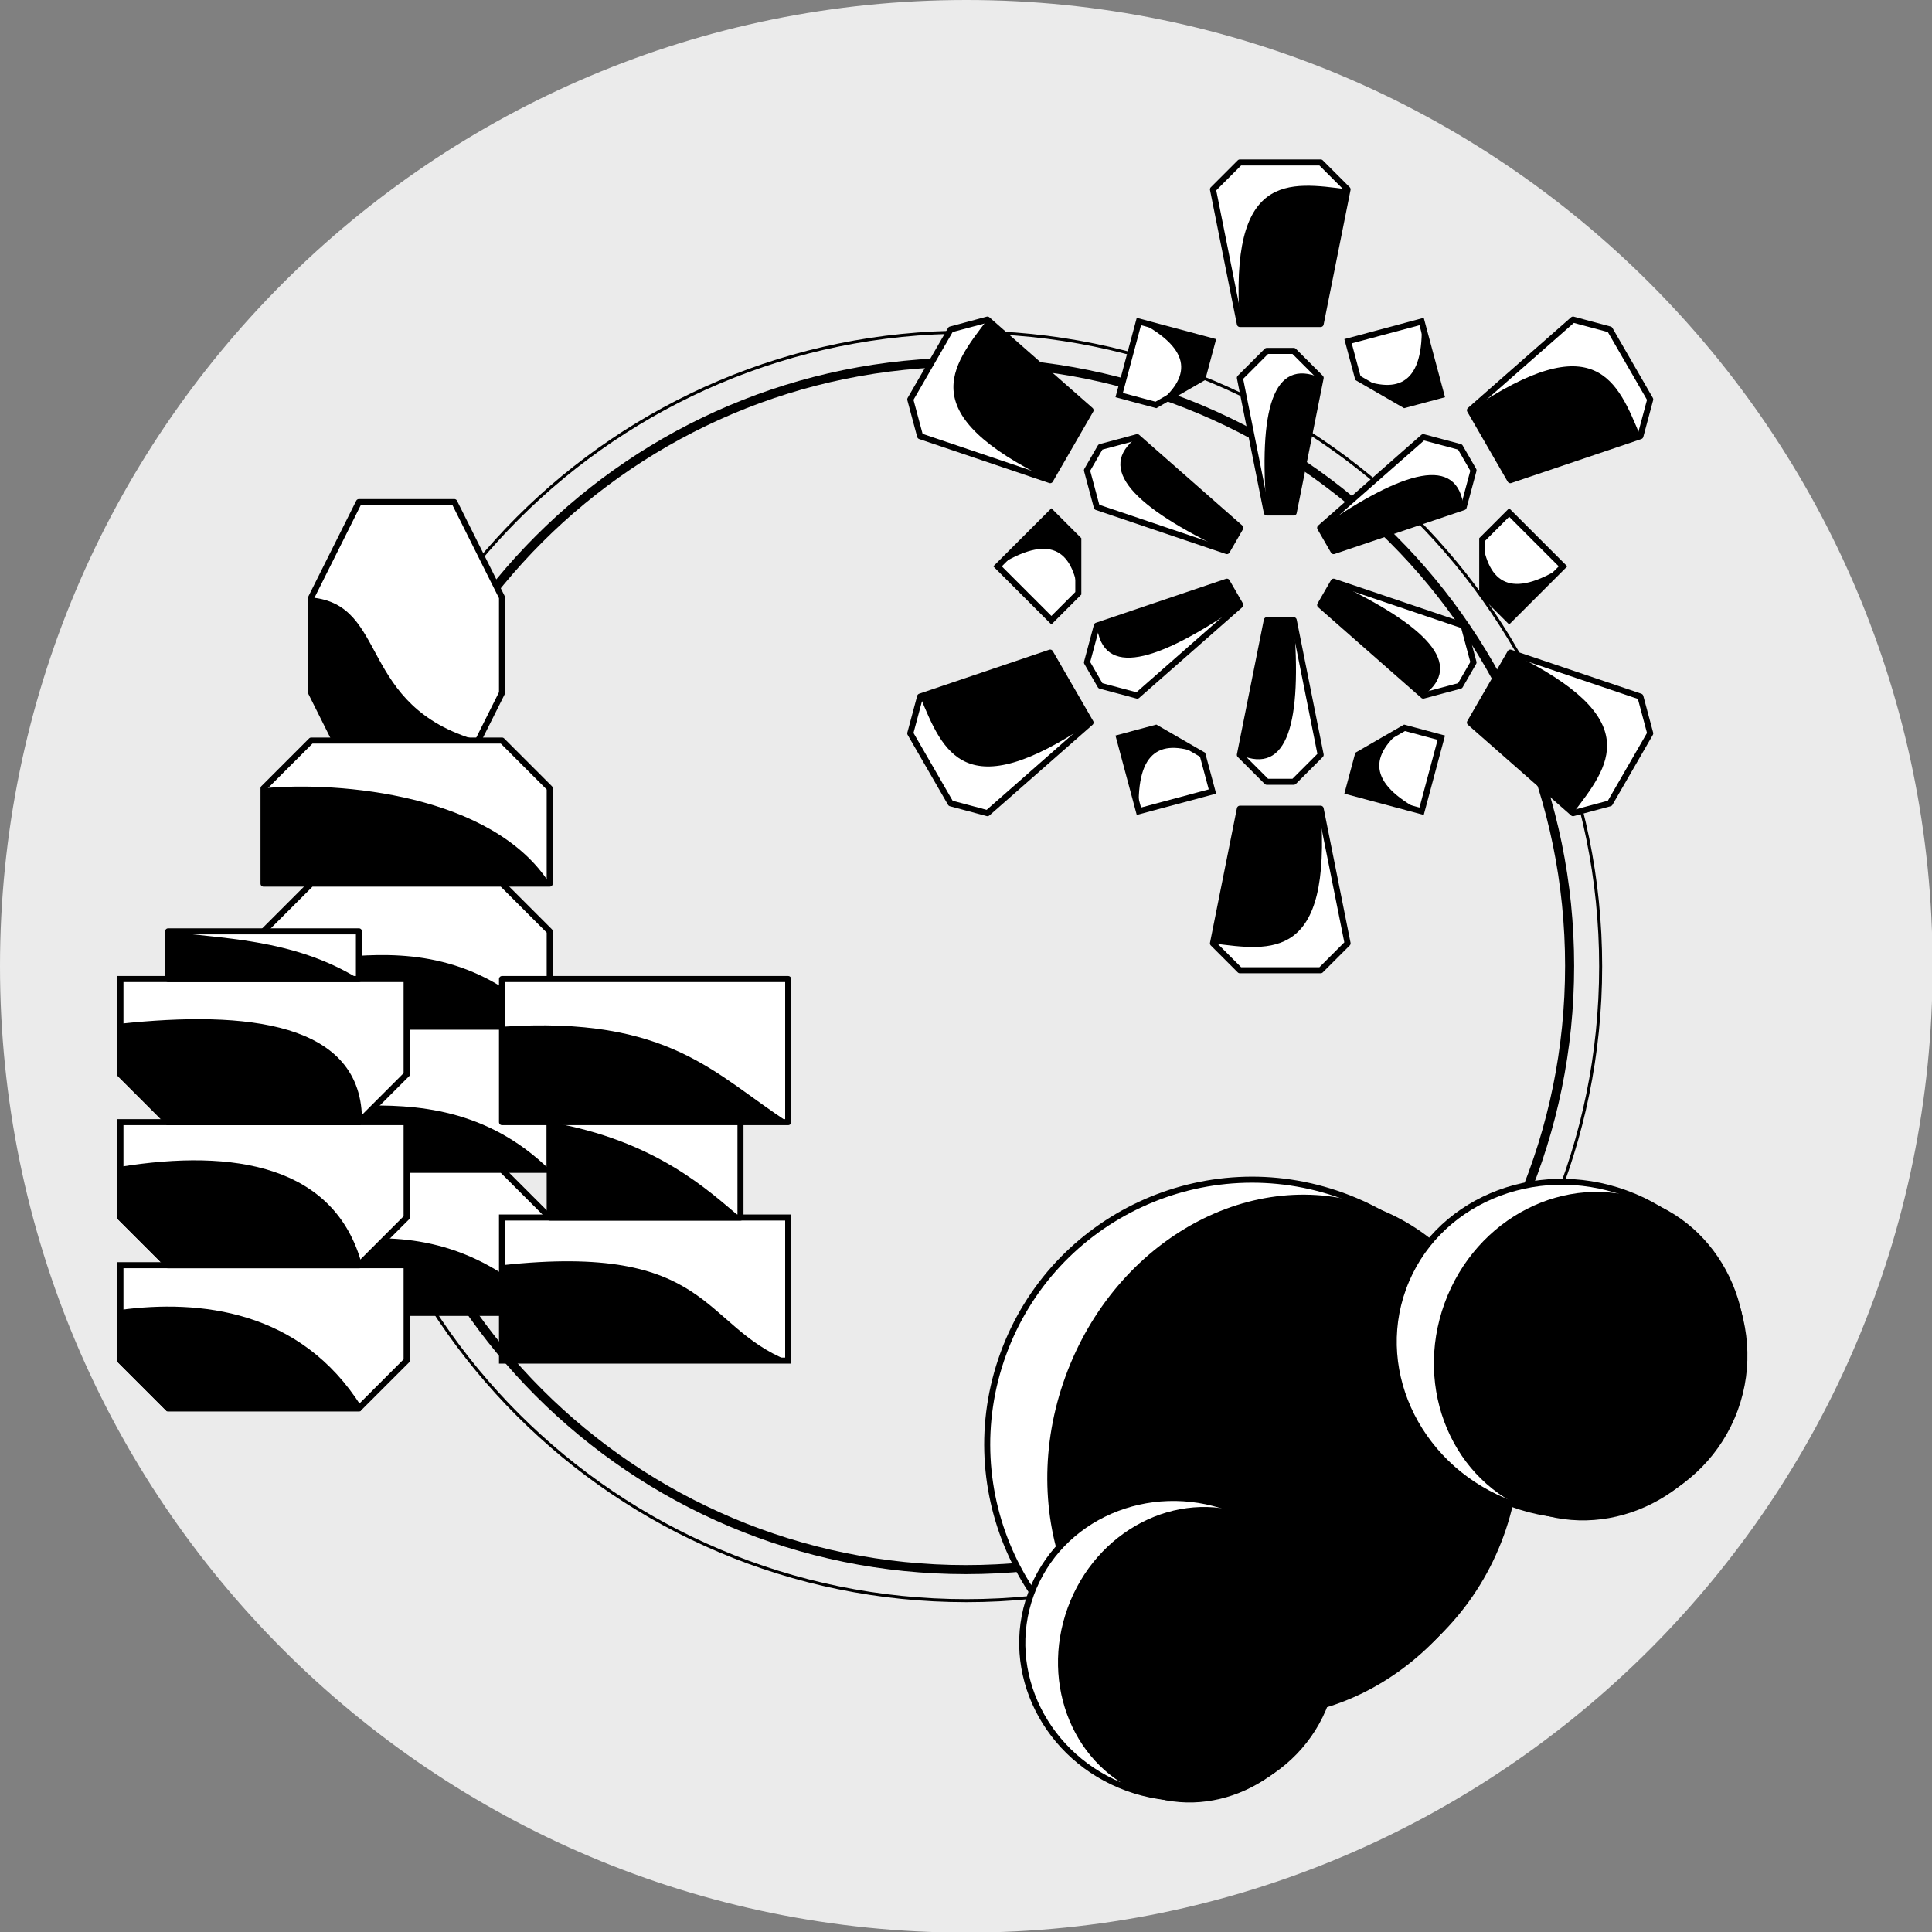 <?xml version="1.0" encoding="UTF-8" standalone="no"?>
<!-- Created with Inkscape (http://www.inkscape.org/) -->

<svg
   xmlns:dc="http://purl.org/dc/elements/1.1/"
   xmlns:cc="http://creativecommons.org/ns#"
   xmlns:rdf="http://www.w3.org/1999/02/22-rdf-syntax-ns#"
   xmlns:svg="http://www.w3.org/2000/svg"
   xmlns="http://www.w3.org/2000/svg"
   xmlns:sodipodi="http://sodipodi.sourceforge.net/DTD/sodipodi-0.dtd"
   xmlns:inkscape="http://www.inkscape.org/namespaces/inkscape"
   width="640"
   height="640"
   id="svg2"
   version="1.1"
   inkscape:version="0.48.4 r9939"
   sodipodi:docname="coalition.svg"
   inkscape:export-filename="/home/michael/coalition.png"
   inkscape:export-xdpi="90"
   inkscape:export-ydpi="90">
  <rect width="100%" height="100%" fill="#808080" stroke="none"/>
  <defs
     id="defs4" />
  <sodipodi:namedview
     id="base"
     pagecolor="#ffffff"
     bordercolor="#666666"
     borderopacity="1.0"
     inkscape:pageopacity="0.0"
     inkscape:pageshadow="2"
     inkscape:zoom="0.49497475"
     inkscape:cx="1213.7626"
     inkscape:cy="46.979254"
     inkscape:document-units="px"
     inkscape:current-layer="layer1"
     showgrid="false"
     inkscape:object-nodes="true"
     inkscape:window-width="1855"
     inkscape:window-height="1056"
     inkscape:window-x="65"
     inkscape:window-y="24"
     inkscape:window-maximized="1">
    <inkscape:grid
       type="xygrid"
       id="grid2982"
       empspacing="5"
       visible="true"
       enabled="true"
       snapvisiblegridlinesonly="true" />
  </sodipodi:namedview>
  <g
     inkscape:label="Layer 1"
     inkscape:groupmode="layer"
     id="layer1"
     transform="translate(0,-412.362)">
    <path
       sodipodi:type="arc"
       style="fill:#ebebeb;fill-opacity:1;stroke:none"
       id="path4120"
       sodipodi:cx="300"
       sodipodi:cy="300"
       sodipodi:rx="300"
       sodipodi:ry="300"
       d="M 600,300 C 600,465.685 465.685,600 300,600 134.315,600 0,465.685 0,300 0,134.315 134.315,0 300,0 465.685,0 600,134.315 600,300 z"
       transform="matrix(1.067,0,0,1.067,0,412.362)" />
    <path
       sodipodi:type="arc"
       style="fill:none;stroke:#000000;stroke-width:1.048;stroke-linecap:round;stroke-linejoin:round;stroke-miterlimit:4;stroke-opacity:1;stroke-dasharray:none;stroke-dashoffset:0"
       id="path2984"
       sodipodi:cx="300"
       sodipodi:cy="300"
       sodipodi:rx="220"
       sodipodi:ry="220"
       d="M 520,300 C 520,421.503 421.503,520 300,520 178.497,520 80,421.503 80,300 80,178.497 178.497,80 300,80 c 121.503,0 220,98.497 220,220 z"
       transform="matrix(0.955,0,0,0.955,33.636,445.999)" />
    <path
       transform="matrix(0.909,0,0,0.909,47.273,459.635)"
       d="M 520,300 C 520,421.503 421.503,520 300,520 178.497,520 80,421.503 80,300 80,178.497 178.497,80 300,80 c 121.503,0 220,98.497 220,220 z"
       sodipodi:ry="220"
       sodipodi:rx="220"
       sodipodi:cy="300"
       sodipodi:cx="300"
       id="path3754"
       style="fill:none;stroke:#000000;stroke-width:3.3;stroke-linecap:round;stroke-linejoin:round;stroke-miterlimit:4;stroke-opacity:1;stroke-dasharray:none;stroke-dashoffset:0"
       sodipodi:type="arc" />
    <g
       id="g4109"
       transform="matrix(1.03,0.375,-0.375,1.03,303.676,-213.872)">
      <g
         transform="translate(120,80)"
         id="g3779">
        <path
           sodipodi:type="arc"
           style="fill:#ffffff;fill-opacity:1;stroke:#000000;stroke-width:1.824;stroke-linecap:round;stroke-linejoin:round;stroke-miterlimit:4;stroke-opacity:1;stroke-dasharray:none;stroke-dashoffset:0"
           id="path3775"
           sodipodi:cx="320"
           sodipodi:cy="380"
           sodipodi:rx="80"
           sodipodi:ry="80"
           d="m 400,380 c 0,44.183 -35.817,80 -80,80 -44.183,0 -80,-35.817 -80,-80 0,-44.183 35.817,-80 80,-80 44.183,0 80,35.817 80,80 z"
           transform="translate(0,452.362)" />
        <path
           sodipodi:type="arc"
           style="fill:#000000;fill-opacity:1;stroke:none"
           id="path3777"
           sodipodi:cx="340"
           sodipodi:cy="380"
           sodipodi:rx="80"
           sodipodi:ry="80"
           d="m 420,380 c 0,44.183 -35.817,80 -80,80 -44.183,0 -80,-35.817 -80,-80 0,-44.183 35.817,-80 80,-80 44.183,0 80,35.817 80,80 z"
           transform="matrix(0.875,0,0,1,32.5,452.362)" />
      </g>
      <g
         id="g3807"
         transform="matrix(0.667,0,0,0.625,306.667,332.136)">
        <path
           transform="translate(0,452.362)"
           d="m 400,380 c 0,44.183 -35.817,80 -80,80 -44.183,0 -80,-35.817 -80,-80 0,-44.183 35.817,-80 80,-80 44.183,0 80,35.817 80,80 z"
           sodipodi:ry="80"
           sodipodi:rx="80"
           sodipodi:cy="380"
           sodipodi:cx="320"
           id="path3809"
           style="fill:#ffffff;fill-opacity:1;stroke:#000000;stroke-width:2.826;stroke-linecap:round;stroke-linejoin:round;stroke-miterlimit:4;stroke-opacity:1;stroke-dasharray:none;stroke-dashoffset:0"
           sodipodi:type="arc" />
        <path
           transform="matrix(0.875,0,0,1,32.5,452.362)"
           d="m 420,380 c 0,44.183 -35.817,80 -80,80 -44.183,0 -80,-35.817 -80,-80 0,-44.183 35.817,-80 80,-80 44.183,0 80,35.817 80,80 z"
           sodipodi:ry="80"
           sodipodi:rx="80"
           sodipodi:cy="380"
           sodipodi:cx="340"
           id="path3811"
           style="fill:#000000;fill-opacity:1;stroke:none"
           sodipodi:type="arc" />
      </g>
      <g
         transform="matrix(0.593,0,0,0.563,250.37,509.158)"
         id="g3813">
        <path
           sodipodi:type="arc"
           style="fill:#ffffff;fill-opacity:1;stroke:#000000;stroke-width:3.16;stroke-linecap:round;stroke-linejoin:round;stroke-miterlimit:4;stroke-opacity:1;stroke-dasharray:none;stroke-dashoffset:0"
           id="path3815"
           sodipodi:cx="320"
           sodipodi:cy="380"
           sodipodi:rx="80"
           sodipodi:ry="80"
           d="m 400,380 c 0,44.183 -35.817,80 -80,80 -44.183,0 -80,-35.817 -80,-80 0,-44.183 35.817,-80 80,-80 44.183,0 80,35.817 80,80 z"
           transform="translate(0,452.362)" />
        <path
           sodipodi:type="arc"
           style="fill:#000000;fill-opacity:1;stroke:none"
           id="path3817"
           sodipodi:cx="340"
           sodipodi:cy="380"
           sodipodi:rx="80"
           sodipodi:ry="80"
           d="m 420,380 c 0,44.183 -35.817,80 -80,80 -44.183,0 -80,-35.817 -80,-80 0,-44.183 35.817,-80 80,-80 44.183,0 80,35.817 80,80 z"
           transform="matrix(0.875,0,0,1,32.5,452.362)" />
      </g>
    </g>
    <g
       id="g3881"
       transform="matrix(-1.58,0,0,1.58,592.898,-1020.851)">
      <path
         inkscape:connector-curvature="0"
         id="path3825"
         d="m 280,1072.362 -10,-20 0,-20 10,-20 20,0 10,20 0,20 -10,20 z"
         style="fill:#ffffff;fill-opacity:1;stroke:#000000;stroke-width:1.266;stroke-linecap:round;stroke-linejoin:round;stroke-miterlimit:4;stroke-opacity:1;stroke-dasharray:none;stroke-dashoffset:0" />
      <path
         sodipodi:nodetypes="cccccc"
         inkscape:connector-curvature="0"
         id="path3849"
         d="m 275,1062.362 c 25.399,-7.194 18.581,-28.525 35,-30 l 0,20 -10,20 -20,0 z"
         style="fill:#000000;fill-opacity:1;stroke:none" />
      <path
         inkscape:connector-curvature="0"
         id="path3823"
         d="m 270,1062.362 40,0 10,10 0,20 -60,0 0,-20 z"
         style="fill:#ffffff;fill-opacity:1;stroke:#000000;stroke-width:1.266;stroke-linecap:round;stroke-linejoin:round;stroke-miterlimit:4;stroke-opacity:1;stroke-dasharray:none;stroke-dashoffset:0" />
      <path
         style="fill:#ffffff;fill-opacity:1;stroke:#000000;stroke-width:1.266;stroke-linecap:round;stroke-linejoin:round;stroke-miterlimit:4;stroke-opacity:1;stroke-dasharray:none;stroke-dashoffset:0"
         d="m 270,1092.362 40,0 10,10 0,20 -60,0 0,-20 z"
         id="path3827"
         inkscape:connector-curvature="0" />
      <path
         inkscape:connector-curvature="0"
         id="path3829"
         d="m 270,1122.362 40,0 10,10 0,20 -60,0 0,-20 z"
         style="fill:#ffffff;fill-opacity:1;stroke:#000000;stroke-width:1.266;stroke-linecap:round;stroke-linejoin:round;stroke-miterlimit:4;stroke-opacity:1;stroke-dasharray:none;stroke-dashoffset:0" />
      <path
         style="fill:#ffffff;fill-opacity:1;stroke:#000000;stroke-width:1.266;stroke-linecap:round;stroke-linejoin:round;stroke-miterlimit:4;stroke-opacity:1;stroke-dasharray:none;stroke-dashoffset:0"
         d="m 270,1152.362 40,0 10,10 0,20 -60,0 0,-20 z"
         id="path3831"
         inkscape:connector-curvature="0" />
      <path
         sodipodi:nodetypes="cccc"
         inkscape:connector-curvature="0"
         id="path3841"
         d="m 260,1092.362 c 11.909,-18.677 44.004,-21.519 60,-20 l 0,20 z"
         style="fill:#000000;fill-opacity:1;stroke:none" />
      <path
         style="fill:#000000;fill-opacity:1;stroke:none"
         d="m 260,1122.362 c 27.871,-29.494 60.297,-3.411 60,-20 l 0,20 z"
         id="path3843"
         inkscape:connector-curvature="0"
         sodipodi:nodetypes="cccc" />
      <path
         sodipodi:nodetypes="cccc"
         inkscape:connector-curvature="0"
         id="path3845"
         d="m 260,1152.362 c 26.464,-25.923 60.195,-3.223 60,-20 l 0,20 z"
         style="fill:#000000;fill-opacity:1;stroke:none" />
      <path
         style="fill:#000000;fill-opacity:1;stroke:none"
         d="m 260,1182.362 c 29.845,-30.525 60.629,-4.005 60,-20 l 0,20 z"
         id="path3847"
         inkscape:connector-curvature="0"
         sodipodi:nodetypes="cccc" />
      <path
         inkscape:connector-curvature="0"
         id="path3851"
         d="m 300,1202.362 -10,-10 0,-20 60,0 0,20 -10,10 z"
         style="fill:#ffffff;fill-opacity:1;stroke:#000000;stroke-width:1.266;stroke-miterlimit:4;stroke-opacity:1;stroke-dasharray:none" />
      <path
         sodipodi:nodetypes="ccccc"
         inkscape:connector-curvature="0"
         id="path3853"
         d="m 300,1202.362 c 12.61,-20.065 33.542,-22.188 50,-20 l 0,10 -10,10 z"
         style="fill:#000000;fill-opacity:1;stroke:#000000;stroke-width:1.266;stroke-linecap:round;stroke-linejoin:round;stroke-miterlimit:4;stroke-opacity:1;stroke-dasharray:none;stroke-dashoffset:0" />
      <path
         style="fill:#ffffff;fill-opacity:1;stroke:#000000;stroke-width:1.266;stroke-miterlimit:4;stroke-opacity:1;stroke-dasharray:none"
         d="m 300,1172.362 -10,-10 0,-20 60,0 0,20 -10,10 z"
         id="path3855"
         inkscape:connector-curvature="0" />
      <path
         style="fill:#000000;fill-opacity:1;stroke:#000000;stroke-width:1.266;stroke-linecap:round;stroke-linejoin:round;stroke-miterlimit:4;stroke-opacity:1;stroke-dasharray:none;stroke-dashoffset:0"
         d="m 300,1172.362 c 5.47,-20.208 26.109,-23.849 50,-20 l 0,10 -10,10 z"
         id="path3857"
         inkscape:connector-curvature="0"
         sodipodi:nodetypes="ccccc" />
      <path
         inkscape:connector-curvature="0"
         id="path3859"
         d="m 300,1142.362 -10,-10 0,-20 60,0 0,20 -10,10 z"
         style="fill:#ffffff;fill-opacity:1;stroke:#000000;stroke-width:1.266;stroke-miterlimit:4;stroke-opacity:1;stroke-dasharray:none" />
      <path
         sodipodi:nodetypes="ccccc"
         inkscape:connector-curvature="0"
         id="path3861"
         d="m 300,1142.362 c -0.356,-20.338 23.562,-22.797 50,-20 l 0,10 -10,10 z"
         style="fill:#000000;fill-opacity:1;stroke:#000000;stroke-width:1.266;stroke-linecap:round;stroke-linejoin:round;stroke-miterlimit:4;stroke-opacity:1;stroke-dasharray:none;stroke-dashoffset:0" />
      <path
         inkscape:connector-curvature="0"
         id="path3863"
         d="m 300,1112.362 0,-10 40,0 0,10 z"
         style="fill:#ffffff;fill-opacity:1;stroke:#000000;stroke-width:1.266;stroke-linecap:round;stroke-linejoin:round;stroke-miterlimit:4;stroke-opacity:1;stroke-dasharray:none;stroke-dashoffset:0" />
      <path
         sodipodi:nodetypes="cccc"
         inkscape:connector-curvature="0"
         id="path3865"
         d="m 300,1112.362 c 13.921,-8.652 29.596,-8.439 40,-10 l 0,10 z"
         style="fill:#000000;fill-opacity:1;stroke:none" />
      <path
         inkscape:connector-curvature="0"
         id="path3867"
         d="m 270,1192.362 0,-30 -60,0 0,30 z"
         style="fill:#ffffff;fill-opacity:1;stroke:#000000;stroke-width:1.266;stroke-miterlimit:4;stroke-opacity:1;stroke-dasharray:none" />
      <path
         inkscape:connector-curvature="0"
         id="path3869"
         d="m 210,1142.362 60,0 0,-30 -60,0 z"
         style="fill:#ffffff;fill-opacity:1;stroke:#000000;stroke-width:1.266;stroke-linecap:round;stroke-linejoin:round;stroke-miterlimit:4;stroke-opacity:1;stroke-dasharray:none;stroke-dashoffset:0" />
      <path
         inkscape:connector-curvature="0"
         id="path3871"
         d="m 260,1142.362 0,20 -40,0 0,-20 z"
         style="fill:#ffffff;fill-opacity:1;stroke:#000000;stroke-width:1.266;stroke-linecap:round;stroke-linejoin:round;stroke-miterlimit:4;stroke-opacity:1;stroke-dasharray:none;stroke-dashoffset:0" />
      <path
         sodipodi:nodetypes="cccc"
         transform="translate(0,452.362)"
         inkscape:connector-curvature="0"
         id="path3873"
         d="m 210,690 c 15.329,-9.879 24.758,-22.353 60,-20 l 0,20 z"
         style="fill:#000000;fill-opacity:1;stroke:none" />
      <path
         style="fill:#000000;fill-opacity:1;stroke:none"
         d="m 210,1192.362 c 18.322,-7.367 16.086,-24.794 60,-20 l 0,20 z"
         id="path3875"
         inkscape:connector-curvature="0"
         sodipodi:nodetypes="cccc" />
      <path
         sodipodi:nodetypes="cccc"
         transform="translate(0,452.362)"
         inkscape:connector-curvature="0"
         id="path3879"
         d="m 220,710 c 6.641,-5.583 17.752,-16.179 40,-20 l 0,20 z"
         style="fill:#000000;fill-opacity:1;stroke:none" />
    </g>
    <g
       id="g4065"
       transform="matrix(0.892,0,0,0.892,9.327,241.067)">
      <g
         id="g3965">
        <path
           style="fill:#ffffff;fill-opacity:1;stroke:#000000;stroke-width:2.241;stroke-linecap:round;stroke-linejoin:round;stroke-miterlimit:4;stroke-opacity:1;stroke-dasharray:none;stroke-dashoffset:0"
           d="m 460,382.362 10,0 10,-50 -10,-10 -10,0 -10,10 z"
           id="path3939"
           inkscape:connector-curvature="0" />
        <path
           style="fill:#ffffff;fill-opacity:1;stroke:#000000;stroke-width:2.241;stroke-linecap:round;stroke-linejoin:round;stroke-miterlimit:4;stroke-opacity:1;stroke-dasharray:none;stroke-dashoffset:0"
           d="m 450,312.362 30,0 10,-50 -10,-10 -30,0 -10,10 z"
           id="path3941"
           inkscape:connector-curvature="0" />
        <path
           style="fill:#000000;fill-opacity:1;stroke:none"
           d="m 460,-70 c -3.104,-37.985 2.171,-57.688 20,-50 l -10,50 z"
           id="path3953"
           inkscape:connector-curvature="0"
           transform="translate(0,452.362)"
           sodipodi:nodetypes="cccc" />
        <path
           style="fill:#000000;fill-opacity:1;stroke:none"
           d="m 450,-140 30,0 10,-50 c -21.863,-2.83 -44.125,-6.573 -40,50 z"
           id="path3955"
           inkscape:connector-curvature="0"
           transform="translate(0,452.362)"
           sodipodi:nodetypes="cccc" />
        <path
           inkscape:connector-curvature="0"
           id="path3957"
           d="m 470,422.362 -10,0 -10,50 10,10 10,0 10,-10 z"
           style="fill:#ffffff;fill-opacity:1;stroke:#000000;stroke-width:2.241;stroke-linecap:round;stroke-linejoin:round;stroke-miterlimit:4;stroke-opacity:1;stroke-dasharray:none;stroke-dashoffset:0" />
        <path
           inkscape:connector-curvature="0"
           id="path3959"
           d="m 480,492.362 -30,0 -10,50 10,10 30,0 10,-10 z"
           style="fill:#ffffff;fill-opacity:1;stroke:#000000;stroke-width:2.241;stroke-linecap:round;stroke-linejoin:round;stroke-miterlimit:4;stroke-opacity:1;stroke-dasharray:none;stroke-dashoffset:0" />
        <path
           sodipodi:nodetypes="cccc"
           inkscape:connector-curvature="0"
           id="path3961"
           d="m 470,422.362 c 3.104,37.985 -2.171,57.688 -20,50 l 10,-50 z"
           style="fill:#000000;fill-opacity:1;stroke:none" />
        <path
           sodipodi:nodetypes="cccc"
           inkscape:connector-curvature="0"
           id="path3963"
           d="m 480,492.362 -30,0 -10,50 c 21.863,2.83 44.125,6.573 40,-50 z"
           style="fill:#000000;fill-opacity:1;stroke:none" />
      </g>
      <g
         transform="matrix(0.5,-0.866,0.866,0.5,-115.956,603.883)"
         id="g3975">
        <path
           inkscape:connector-curvature="0"
           id="path3977"
           d="m 460,382.362 10,0 10,-50 -10,-10 -10,0 -10,10 z"
           style="fill:#ffffff;fill-opacity:1;stroke:#000000;stroke-width:2.241;stroke-linecap:round;stroke-linejoin:round;stroke-miterlimit:4;stroke-opacity:1;stroke-dasharray:none;stroke-dashoffset:0" />
        <path
           inkscape:connector-curvature="0"
           id="path3979"
           d="m 450,312.362 30,0 10,-50 -10,-10 -30,0 -10,10 z"
           style="fill:#ffffff;fill-opacity:1;stroke:#000000;stroke-width:2.241;stroke-linecap:round;stroke-linejoin:round;stroke-miterlimit:4;stroke-opacity:1;stroke-dasharray:none;stroke-dashoffset:0" />
        <path
           sodipodi:nodetypes="cccc"
           transform="translate(0,452.362)"
           inkscape:connector-curvature="0"
           id="path3981"
           d="m 460,-70 c -3.104,-37.985 2.171,-57.688 20,-50 l -10,50 z"
           style="fill:#000000;fill-opacity:1;stroke:none" />
        <path
           sodipodi:nodetypes="cccc"
           transform="translate(0,452.362)"
           inkscape:connector-curvature="0"
           id="path3983"
           d="m 450,-140 30,0 10,-50 c -21.863,-2.83 -44.125,-6.573 -40,50 z"
           style="fill:#000000;fill-opacity:1;stroke:none" />
        <path
           style="fill:#ffffff;fill-opacity:1;stroke:#000000;stroke-width:2.241;stroke-linecap:round;stroke-linejoin:round;stroke-miterlimit:4;stroke-opacity:1;stroke-dasharray:none;stroke-dashoffset:0"
           d="m 470,422.362 -10,0 -10,50 10,10 10,0 10,-10 z"
           id="path3985"
           inkscape:connector-curvature="0" />
        <path
           style="fill:#ffffff;fill-opacity:1;stroke:#000000;stroke-width:2.241;stroke-linecap:round;stroke-linejoin:round;stroke-miterlimit:4;stroke-opacity:1;stroke-dasharray:none;stroke-dashoffset:0"
           d="m 480,492.362 -30,0 -10,50 10,10 30,0 10,-10 z"
           id="path3987"
           inkscape:connector-curvature="0" />
        <path
           style="fill:#000000;fill-opacity:1;stroke:none"
           d="m 470,422.362 c 3.104,37.985 -2.171,57.688 -20,50 l 10,-50 z"
           id="path3989"
           inkscape:connector-curvature="0"
           sodipodi:nodetypes="cccc" />
        <path
           style="fill:#000000;fill-opacity:1;stroke:none"
           d="m 480,492.362 -30,0 -10,50 c 21.863,2.83 44.125,6.573 40,-50 z"
           id="path3991"
           inkscape:connector-curvature="0"
           sodipodi:nodetypes="cccc" />
      </g>
      <g
         id="g3993"
         transform="matrix(-0.5,-0.866,0.866,-0.5,349.044,1006.245)">
        <path
           style="fill:#ffffff;fill-opacity:1;stroke:#000000;stroke-width:2.241;stroke-linecap:round;stroke-linejoin:round;stroke-miterlimit:4;stroke-opacity:1;stroke-dasharray:none;stroke-dashoffset:0"
           d="m 460,382.362 10,0 10,-50 -10,-10 -10,0 -10,10 z"
           id="path3995"
           inkscape:connector-curvature="0" />
        <path
           style="fill:#ffffff;fill-opacity:1;stroke:#000000;stroke-width:2.241;stroke-linecap:round;stroke-linejoin:round;stroke-miterlimit:4;stroke-opacity:1;stroke-dasharray:none;stroke-dashoffset:0"
           d="m 450,312.362 30,0 10,-50 -10,-10 -30,0 -10,10 z"
           id="path3997"
           inkscape:connector-curvature="0" />
        <path
           style="fill:#000000;fill-opacity:1;stroke:none"
           d="m 460,-70 c -3.104,-37.985 2.171,-57.688 20,-50 l -10,50 z"
           id="path3999"
           inkscape:connector-curvature="0"
           transform="translate(0,452.362)"
           sodipodi:nodetypes="cccc" />
        <path
           style="fill:#000000;fill-opacity:1;stroke:none"
           d="m 450,-140 30,0 10,-50 c -21.863,-2.83 -44.125,-6.573 -40,50 z"
           id="path4001"
           inkscape:connector-curvature="0"
           transform="translate(0,452.362)"
           sodipodi:nodetypes="cccc" />
        <path
           inkscape:connector-curvature="0"
           id="path4003"
           d="m 470,422.362 -10,0 -10,50 10,10 10,0 10,-10 z"
           style="fill:#ffffff;fill-opacity:1;stroke:#000000;stroke-width:2.241;stroke-linecap:round;stroke-linejoin:round;stroke-miterlimit:4;stroke-opacity:1;stroke-dasharray:none;stroke-dashoffset:0" />
        <path
           inkscape:connector-curvature="0"
           id="path4005"
           d="m 480,492.362 -30,0 -10,50 10,10 30,0 10,-10 z"
           style="fill:#ffffff;fill-opacity:1;stroke:#000000;stroke-width:2.241;stroke-linecap:round;stroke-linejoin:round;stroke-miterlimit:4;stroke-opacity:1;stroke-dasharray:none;stroke-dashoffset:0" />
        <path
           sodipodi:nodetypes="cccc"
           inkscape:connector-curvature="0"
           id="path4007"
           d="m 470,422.362 c 3.104,37.985 -2.171,57.688 -20,50 l 10,-50 z"
           style="fill:#000000;fill-opacity:1;stroke:none" />
        <path
           sodipodi:nodetypes="cccc"
           inkscape:connector-curvature="0"
           id="path4009"
           d="m 480,492.362 -30,0 -10,50 c 21.863,2.83 44.125,6.573 40,-50 z"
           style="fill:#000000;fill-opacity:1;stroke:none" />
      </g>
      <g
         id="g4019">
        <path
           style="fill:#ffffff;fill-opacity:1;stroke:#000000;stroke-width:2.241;stroke-miterlimit:4;stroke-opacity:1;stroke-dasharray:none"
           d="m 390,-60 -10,-10 -20,20 20,20 10,-10 z"
           id="path4011"
           inkscape:connector-curvature="0"
           transform="translate(0,452.362)" />
        <path
           style="fill:#000000;fill-opacity:1;stroke:none"
           d="m 360,-50 20,-20 10,10 0,20 c -2.257,-16.239 -10.633,-22.279 -30,-10 z"
           id="path4013"
           inkscape:connector-curvature="0"
           transform="translate(0,452.362)"
           sodipodi:nodetypes="ccccc" />
        <path
           inkscape:connector-curvature="0"
           id="path4015"
           d="m 540,412.362 10,10 20,-20 -20,-20 -10,10 z"
           style="fill:#ffffff;fill-opacity:1;stroke:#000000;stroke-width:2.241;stroke-miterlimit:4;stroke-opacity:1;stroke-dasharray:none" />
        <path
           sodipodi:nodetypes="ccccc"
           inkscape:connector-curvature="0"
           id="path4017"
           d="m 570,402.362 -20,20 -10,-10 0,-20 c 2.257,16.239 10.633,22.279 30,10 z"
           style="fill:#000000;fill-opacity:1;stroke:none" />
      </g>
      <g
         transform="matrix(0.5,-0.866,0.866,0.5,-115.956,603.883)"
         id="g4045">
        <path
           transform="translate(0,452.362)"
           inkscape:connector-curvature="0"
           id="path4047"
           d="m 390,-60 -10,-10 -20,20 20,20 10,-10 z"
           style="fill:#ffffff;fill-opacity:1;stroke:#000000;stroke-width:2.241;stroke-miterlimit:4;stroke-opacity:1;stroke-dasharray:none" />
        <path
           sodipodi:nodetypes="ccccc"
           transform="translate(0,452.362)"
           inkscape:connector-curvature="0"
           id="path4049"
           d="m 360,-50 20,-20 10,10 0,20 c -2.257,-16.239 -10.633,-22.279 -30,-10 z"
           style="fill:#000000;fill-opacity:1;stroke:none" />
        <path
           style="fill:#ffffff;fill-opacity:1;stroke:#000000;stroke-width:2.241;stroke-miterlimit:4;stroke-opacity:1;stroke-dasharray:none"
           d="m 540,412.362 10,10 20,-20 -20,-20 -10,10 z"
           id="path4051"
           inkscape:connector-curvature="0" />
        <path
           style="fill:#000000;fill-opacity:1;stroke:none"
           d="m 570,402.362 -20,20 -10,-10 0,-20 c 2.257,16.239 10.633,22.279 30,10 z"
           id="path4053"
           inkscape:connector-curvature="0"
           sodipodi:nodetypes="ccccc" />
      </g>
      <g
         id="g4055"
         transform="matrix(-0.5,-0.866,0.866,-0.5,349.044,1006.245)">
        <path
           style="fill:#ffffff;fill-opacity:1;stroke:#000000;stroke-width:2.241;stroke-miterlimit:4;stroke-opacity:1;stroke-dasharray:none"
           d="m 390,-60 -10,-10 -20,20 20,20 10,-10 z"
           id="path4057"
           inkscape:connector-curvature="0"
           transform="translate(0,452.362)" />
        <path
           style="fill:#000000;fill-opacity:1;stroke:none"
           d="m 360,-50 20,-20 10,10 0,20 c -2.257,-16.239 -10.633,-22.279 -30,-10 z"
           id="path4059"
           inkscape:connector-curvature="0"
           transform="translate(0,452.362)"
           sodipodi:nodetypes="ccccc" />
        <path
           inkscape:connector-curvature="0"
           id="path4061"
           d="m 540,412.362 10,10 20,-20 -20,-20 -10,10 z"
           style="fill:#ffffff;fill-opacity:1;stroke:#000000;stroke-width:2.241;stroke-miterlimit:4;stroke-opacity:1;stroke-dasharray:none" />
        <path
           sodipodi:nodetypes="ccccc"
           inkscape:connector-curvature="0"
           id="path4063"
           d="m 570,402.362 -20,20 -10,-10 0,-20 c 2.257,16.239 10.633,22.279 30,10 z"
           style="fill:#000000;fill-opacity:1;stroke:none" />
      </g>
    </g>
  </g>
</svg>
